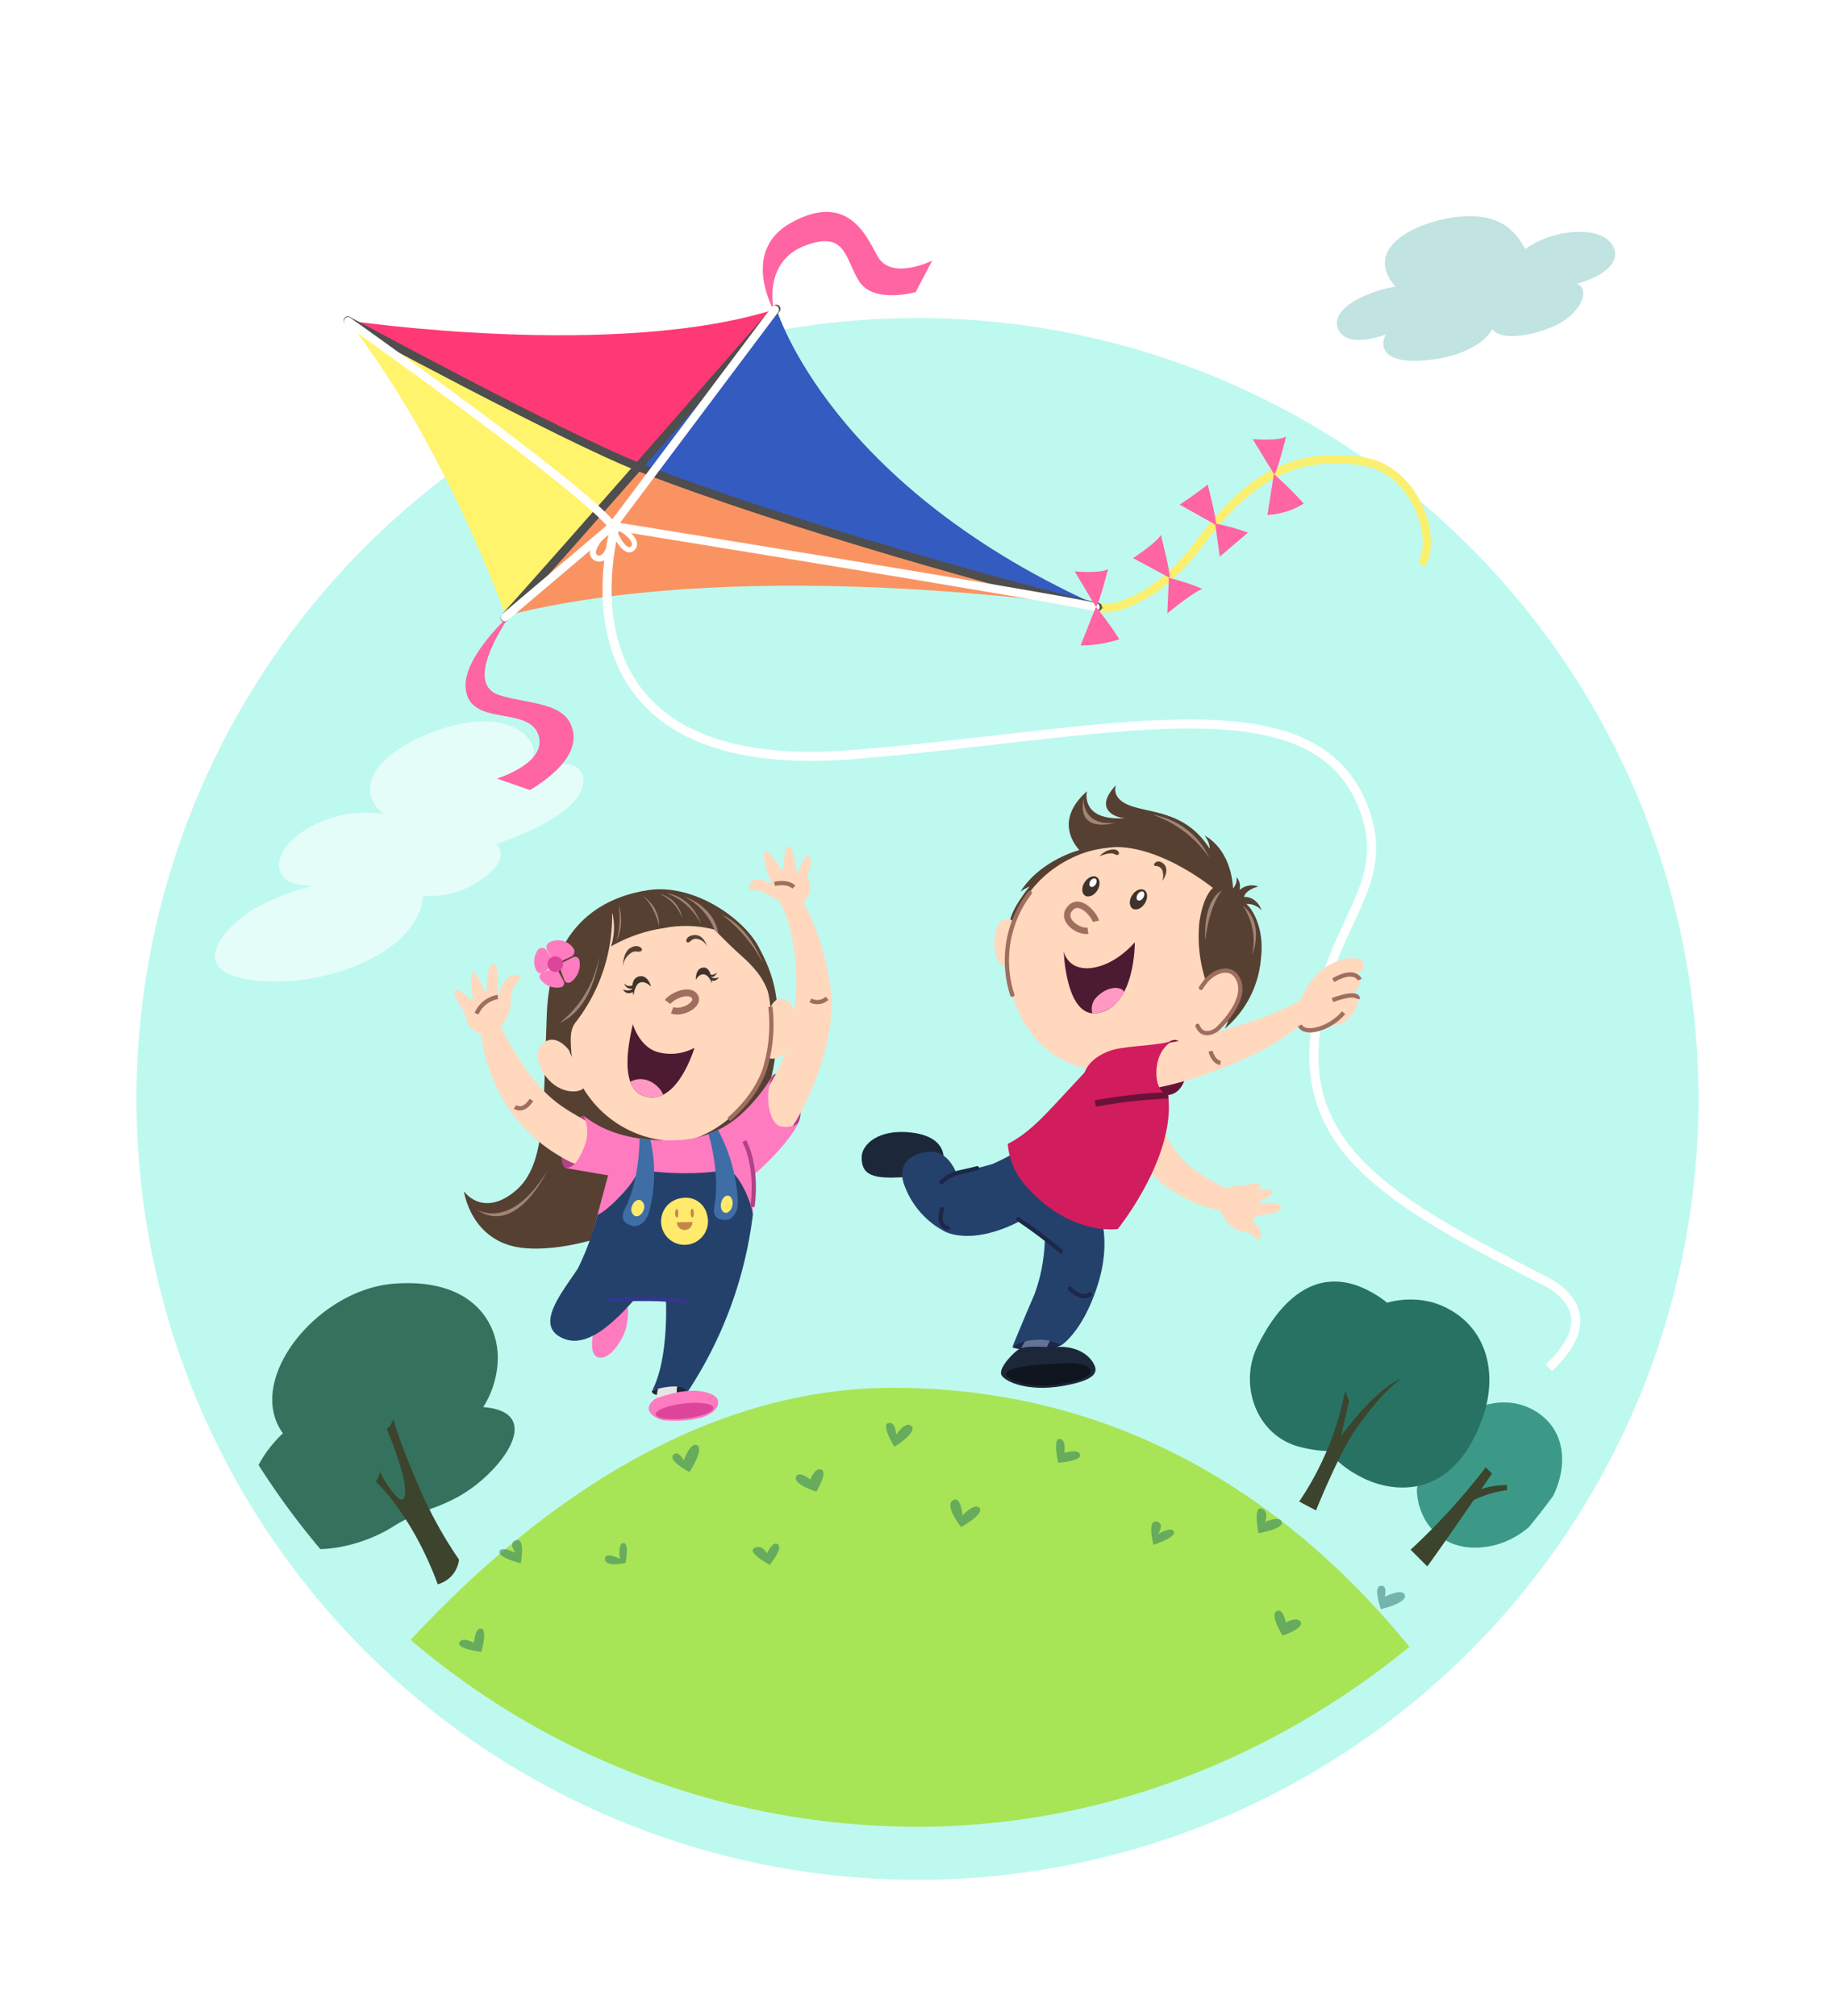 <svg xmlns="http://www.w3.org/2000/svg" xmlns:xlink="http://www.w3.org/1999/xlink" width="242" height="265.948" viewBox="0 0 242 265.948">
  <defs>
    <filter id="Path_346" x="0" y="23.948" width="242" height="242" filterUnits="userSpaceOnUse">
      <feOffset dy="6" input="SourceAlpha"/>
      <feGaussianBlur stdDeviation="6" result="blur"/>
      <feFlood flood-opacity="0.129"/>
      <feComposite operator="in" in2="blur"/>
      <feComposite in="SourceGraphic"/>
    </filter>
    <clipPath id="clip-path">
      <path id="Path_332" data-name="Path 332" d="M81.5-33C236.5-49.5,208,42.615,208,99.5S159.885,206,103,206A103,103,0,0,1,0,103C0,46.115-73.5-16.5,81.5-33Z" transform="translate(85 1056)" fill="#fff"/>
    </clipPath>
  </defs>
  <g id="Group_81" data-name="Group 81" transform="translate(-67 -957.052)">
    <g transform="matrix(1, 0, 0, 1, 67, 957.05)" filter="url(#Path_346)">
      <path id="Path_346-2" data-name="Path 346" d="M103,0A103,103,0,1,1,0,103,103,103,0,0,1,103,0Z" transform="translate(18 35.95)" fill="#bef9f0"/>
    </g>
    <g id="Mask_Group_4" data-name="Mask Group 4" transform="translate(0 -64)" clip-path="url(#clip-path)">
      <g id="Group_54" data-name="Group 54" transform="translate(131.344 265)">
        <g id="Group_53" data-name="Group 53" transform="translate(-36 784)">
          <g id="Group_46" data-name="Group 46" transform="translate(157.685 157.03)">
            <path id="Path_201" data-name="Path 201" d="M410.333,415.18c.688-8.256,9.574-14.337,15.824-10.32,7.013,4.508,2.064,16.373-6.467,17.75C413.645,423.586,410.471,419.308,410.333,415.18Z" transform="translate(-409.507 -403.591)" fill="#3c9987"/>
            <path id="Path_202" data-name="Path 202" d="M408.333,435.2a86.142,86.142,0,0,0,9.907-10.87l.826.826s-6.6,9.632-8.531,12.246Z" transform="translate(-408.333 -415.771)" fill="#3c442d"/>
            <path id="Path_203" data-name="Path 203" d="M426.542,430.864a10.224,10.224,0,0,1,4.3-.881v.661A15.147,15.147,0,0,0,425,432.737Z" transform="translate(-418.12 -419.084)" fill="#3c442d"/>
          </g>
          <path id="Path_204" data-name="Path 204" d="M421.4,29.032c-.9-3.43-7.916-3.009-11.785-.166-.958-1.605-2.9-5.537-10.564-3.981-5.2,1.057-10.57,4.391-6.55,8.943-3.3.474-8.654,2.773-7.6,5.49.915,2.353,4.484,1.487,6.326.824-.81,1.474-.579,4.143,6.041,3.315,4.125-.516,6.925-2.137,8-4.021.913,1.369,4.523,1.148,7.968-.322,3.618-1.544,5.1-4.866,3.186-5.677C419.517,32.627,421.9,30.953,421.4,29.032Z" transform="translate(-236.807 -23.969)" fill="#98d1ce" opacity="0.6"/>
          <path id="Path_205" data-name="Path 205" d="M66.767,192.852s2.023-1.4,1.54-3.355c-.65-2.632-5.284-5.305-13.662-1.963-7.341,2.929-9.972,7.538-6.046,10.679a14.941,14.941,0,0,0-10.3,2.056c-4.692,2.835-5.087,7.6,1.116,7.366,0,0-6.216,1.393-9.894,4.475-2.265,1.9-7.078,7.229,2.748,8.087,9.179.8,20.964-3.926,21.514-11.228a11.577,11.577,0,0,0,7.774-2.2c2.043-1.372,3.219-3.219,1.884-4.633,0,0,12-3.767,11.448-8.633C74.443,189.625,66.767,192.852,66.767,192.852Z" transform="translate(-26.328 -118.772)" fill="#fff" opacity="0.6"/>
          <g id="Group_47" data-name="Group 47" transform="translate(17.446 0)">
            <path id="Path_206" data-name="Path 206" d="M351.291,116.037c2.235-2.875-.457-12.425-7.659-13.574-10.307-1.645-16.2,3.6-21.834,11.139s-12.083,8.749-12.968,8.093" transform="translate(-209.664 -69.556)" fill="none" stroke="#fbef70" stroke-miterlimit="10" stroke-width="1.098"/>
            <path id="Path_207" data-name="Path 207" d="M202.909,36.373s-4.624-7.959,2.146-11.743c8.186-4.575,10.393,2.938,11.662,4.722,1.956,2.751,6.989.251,6.989.251l-2.178,4.153s-5.549,1.569-7.449-1.418-1.692-6.765-7.124-4.719C202.253,29.388,202.32,34.286,202.909,36.373Z" transform="translate(-146.561 -23.174)" fill="#ff64a3"/>
            <path id="Path_208" data-name="Path 208" d="M125.3,54.158C104.18,60.959,68.788,55.7,68.788,55.7s28.4,15.232,38.252,19.274C110.957,70.305,121.053,58.934,125.3,54.158Z" transform="translate(-68.707 -41.368)" fill="#ff3976"/>
            <path id="Path_209" data-name="Path 209" d="M179.728,54.152c-.07.023-.142.044-.213.066l.2-.063c-4.251,4.776-14.347,16.147-18.264,20.813.484.2.952.387,1.389.555,19.633,7.543,45.776,14.691,57.71,17.6,1.846.413,2.51.585,2.51.585C186.7,77.719,179.728,54.152,179.728,54.152Z" transform="translate(-123.124 -41.365)" fill="#345bbf"/>
            <path id="Path_210" data-name="Path 210" d="M198.267,123.311c-11.517-2.628-40.045-10.431-60.206-18.177-.437-.168-.906-.356-1.389-.555-.533.635-.953,1.147-1.227,1.5-2.211,2.851-10.883,12.466-16.2,18.164C148.776,116.757,189.228,121.928,198.267,123.311Z" transform="translate(-98.339 -70.976)" fill="#f99462"/>
            <path id="Path_211" data-name="Path 211" d="M107.02,77.163c-9.558-3.922-28.73-14.25-38.266-19.272C81.779,74.5,89.573,96.833,89.573,96.833l.025-.006c5.313-5.7,13.984-15.313,16.2-18.164C106.067,78.31,106.487,77.8,107.02,77.163Z" transform="translate(-68.688 -43.56)" fill="#fff46c"/>
            <path id="Path_212" data-name="Path 212" d="M106.4,161.394c.347,5.277,8.119,2.4,9.564,6.167s-5.428,5.873-5.428,5.873l4.362,1.517c5.235-3.21,6.455-6.142,5.388-8.647-1.256-2.95-5.881-2.757-9.392-3.865-4.724-1.49.365-9,1.421-10.673C112.319,151.767,106.135,157.313,106.4,161.394Z" transform="translate(-90.791 -98.686)" fill="#ff64a3"/>
            <path id="Path_213" data-name="Path 213" d="M154.706,54.158s-28.661,32.856-35.848,40.731" transform="translate(-98.109 -41.368)" fill="none" stroke="#4d4e4d" stroke-linecap="round" stroke-miterlimit="10" stroke-width="1.098"/>
            <path id="Path_214" data-name="Path 214" d="M167.677,95.672c-9.788-2.176-41.566-10.993-60.657-18.509-9.854-3.88-38.266-19.272-38.266-19.272" transform="translate(-68.688 -43.56)" fill="none" stroke="#4d4e4d" stroke-linecap="round" stroke-miterlimit="10" stroke-width="1.098"/>
            <path id="Path_215" data-name="Path 215" d="M154.557,54.413l-21.41,28.529-14.2,12.042" transform="translate(-98.159 -41.518)" fill="none" stroke="#fff" stroke-linecap="round" stroke-linejoin="round" stroke-width="1.098"/>
            <path id="Path_216" data-name="Path 216" d="M68.836,58.105s30.638,21.656,34.888,27c0,0,58.492,9.438,63.705,10.711" transform="translate(-68.736 -43.686)" fill="none" stroke="#fff" stroke-linecap="round" stroke-linejoin="round" stroke-width="1.098"/>
            <path id="Path_217" data-name="Path 217" d="M275.807,234.477c5.779-5.366,3.715-9.288-.6-11.49-18.633-9.5-30.974-16.373-30.355-30.614.719-16.542,11.244-20.766,6.239-32.439-7.065-16.476-33.689-9.046-66.949-6.335-41.659,3.4-31.427-30.2-31.427-30.2" transform="translate(-117.337 -82.025)" fill="none" stroke="#fff" stroke-miterlimit="10" stroke-width="1.193"/>
            <path id="Path_218" data-name="Path 218" d="M319.671,129.424s3.2-2.089,3.66-3.083c0,0,1.319,5.139,1.157,5.676Z" transform="translate(-216.03 -83.755)" fill="#ff64a3"/>
            <path id="Path_219" data-name="Path 219" d="M334.56,112.935s2.932-1.952,3.691-2.661c0,0,1.252,4.8,1.081,5.336Z" transform="translate(-224.773 -74.321)" fill="#ff64a3"/>
            <path id="Path_220" data-name="Path 220" d="M357.89,95.3s3.5.279,4.4-.348c0,0-1.141,4.636-1.552,5.018Z" transform="translate(-238.473 -65.325)" fill="#ff64a3"/>
            <path id="Path_221" data-name="Path 221" d="M330.614,144.788s3.591-2.942,4.649-3.223a30.392,30.392,0,0,0-4.445-1.461Z" transform="translate(-222.456 -91.835)" fill="#ff64a3"/>
            <path id="Path_222" data-name="Path 222" d="M346.5,127.114s2.929-2.509,3.731-3.17a27.561,27.561,0,0,0-4.339-1.2Z" transform="translate(-231.429 -81.639)" fill="#ff64a3"/>
            <path id="Path_223" data-name="Path 223" d="M362.6,112.34a10.218,10.218,0,0,0,4.788-1.5,44.459,44.459,0,0,0-3.944-3.9Z" transform="translate(-241.239 -72.36)" fill="#ff64a3"/>
            <path id="Path_224" data-name="Path 224" d="M204.974,54.014s.121.348.416.314" transform="translate(-148.678 -41.284)" fill="none" stroke="#fff" stroke-linecap="round" stroke-linejoin="round" stroke-width="0.22"/>
            <path id="Path_225" data-name="Path 225" d="M118.7,151.865a.33.33,0,0,0,.447.331" transform="translate(-98.02 -98.744)" fill="none" stroke="#fff" stroke-linecap="round" stroke-linejoin="round" stroke-width="0.22"/>
            <path id="Path_226" data-name="Path 226" d="M68.856,57.46a.414.414,0,0,0-.259.444" transform="translate(-68.593 -43.307)" fill="none" stroke="#fff" stroke-linecap="round" stroke-linejoin="round" stroke-width="0.22"/>
            <path id="Path_227" data-name="Path 227" d="M301.017,137.608s3.5.309,4.4-.312c0,0-1.179,4.627-1.593,5.005Z" transform="translate(-205.076 -90.188)" fill="#ff64a3"/>
            <path id="Path_228" data-name="Path 228" d="M302.9,154.469a16.869,16.869,0,0,0,5.113-.805,45.98,45.98,0,0,0-3.088-4.276Z" transform="translate(-206.181 -97.288)" fill="#ff64a3"/>
            <path id="Path_229" data-name="Path 229" d="M149.637,123.546c.281,1.911-.739,4.758-2.006,4.249C145.989,127.135,148.451,124.416,149.637,123.546Z" transform="translate(-114.684 -82.114)" fill="none" stroke="#fff" stroke-miterlimit="10" stroke-width="0.795"/>
            <path id="Path_230" data-name="Path 230" d="M153.32,123.52c1.571.319,3.5,1.979,2.745,2.876C155.083,127.559,153.661,124.747,153.32,123.52Z" transform="translate(-118.346 -82.099)" fill="none" stroke="#fff" stroke-miterlimit="10" stroke-width="0.677"/>
          </g>
          <g id="Group_48" data-name="Group 48" transform="translate(4.704 141.299)">
            <path id="Path_231" data-name="Path 231" d="M68.4,381.835a12.356,12.356,0,0,0,1.926-6.738c-.117-4.731-3.685-10.354-13.789-9.534-10.05.816-19.634,12.7-14.551,19.726,0,0-7.215,6.42-2.867,12.015,4.221,5.432,13.032,3.016,17.243.383,3.665-2.291,5.324-2.171,8.716-4.019C70.532,390.694,76.912,382.476,68.4,381.835Z" transform="translate(-37.724 -365.482)" fill="#35725d"/>
            <path id="Path_232" data-name="Path 232" d="M88.653,427.353a56.811,56.811,0,0,1-4.955-8.847c-3.169-7.2-3.708-9.759-3.708-9.759s-.293,1.073-.878,1.366c0,0,3.221,7.416,2.245,9.173-.564,1.015-3.077-3.112-3.123-3.611,0,0-.2,1.074-.586,1.366,0,0,4.782,4.294,8.2,13.565A3.82,3.82,0,0,0,88.653,427.353Z" transform="translate(-61.167 -390.888)" fill="#3c442d"/>
          </g>
          <g id="Group_49" data-name="Group 49" transform="translate(136.49 141.082)">
            <path id="Path_233" data-name="Path 233" d="M377.446,378.149s3.729-7.736-5-12.087c-7.211-3.594-12,2.286-14.513,7.537-2.41,5.036-.109,11.752,5.721,13.2S373.969,387.039,377.446,378.149Z" transform="translate(-356.985 -364.957)" fill="#287264"/>
            <path id="Path_234" data-name="Path 234" d="M383.934,394.262c4.215,2.073,11.915,2.791,15.74-7.864,2.183-6.08.525-12.372-5.426-14.9-4.877-2.071-12.426-.164-15.407,7.057C376.266,384.794,376.928,390.817,383.934,394.262Z" transform="translate(-369.008 -368.337)" fill="#287264"/>
            <path id="Path_235" data-name="Path 235" d="M374.961,413.421s3.018-7.512,5.213-10.67c3.55-5.108,5.98-6.687,5.98-6.687s-2.829.78-7.892,7.539l1.051-4.61-.511-1.347a39.584,39.584,0,0,1-6.057,14.6Z" transform="translate(-366.24 -383.223)" fill="#3c442d"/>
          </g>
          <g id="Group_51" data-name="Group 51" transform="translate(31.61 83.663)">
            <path id="Path_236" data-name="Path 236" d="M170.715,398.925a2.513,2.513,0,0,0-2.19-.648,7.183,7.183,0,0,0-2.563.645c-.087.149,0,.674,1.893.655s2.864-.4,2.868-.627" transform="translate(-139.921 -327.085)" fill="#1c273a"/>
            <path id="Path_237" data-name="Path 237" d="M167.488,398.324l-.3,1.565,3.161-.717a.492.492,0,0,1-.4-.6,1.522,1.522,0,0,1,.183-.719A14.259,14.259,0,0,0,167.488,398.324Z" transform="translate(-140.652 -326.852)" fill="#e6e5e5"/>
            <path id="Path_238" data-name="Path 238" d="M130.189,239.735c-4.146.633-12.833,3.173-13.362,16.253-.513,12.7-.058,19.928-4.1,23.38-2.969,2.538-5.477,1.808-6.832.1,0,0,.894,6.6,7.58,7.44,9.6,1.2,31.217-7.345,33.454-25.177.949-7.561-.17-10.734-2.165-14.5C142.728,243.37,136.1,238.833,130.189,239.735Z" transform="translate(-104.664 -233.937)" fill="#564032"/>
            <path id="Path_239" data-name="Path 239" d="M148.334,243.515c-6.884,1.237-13.035,7.106-9.745,20.243a14.381,14.381,0,0,0,14.879,11.211c3.758-.331,14.525-6.515,10.921-20.9A13.631,13.631,0,0,0,148.334,243.515Z" transform="translate(-123.324 -236.085)" fill="#ffd8bd"/>
            <path id="Path_240" data-name="Path 240" d="M143.768,245.7a22.92,22.92,0,0,1-4.732,14.961c-.809,1-.812,2.014-.554,4.925a17.314,17.314,0,0,1-1.278-6.061C136.93,255.471,137.4,249.682,143.768,245.7Z" transform="translate(-123.013 -237.509)" fill="#564032"/>
            <path id="Path_241" data-name="Path 241" d="M177.829,243.38A70.5,70.5,0,0,0,184.5,250.4c2.961,2.562,3.907,4.546,4.095,6.855a15.53,15.53,0,0,0-3.584-10.121C181.4,243.042,177.829,243.38,177.829,243.38Z" transform="translate(-146.902 -236.142)" fill="#564032"/>
            <path id="Path_242" data-name="Path 242" d="M133.552,289.037s-1.775-2.424-3.493-.777c-1.349,1.294-.214,3.788,1.17,5.045,1.818,1.652,4.065,1.37,4.376.6" transform="translate(-118.496 -262.163)" fill="#ffd8bd"/>
            <path id="Path_243" data-name="Path 243" d="M202.9,276.611s.583-2.85,2.437-1.765c1.441.843,1.242,3.71.463,5.657-.9,2.255-2.51,2.143-3.054,1.858" transform="translate(-161.533 -254.478)" fill="#ffd8bd"/>
            <path id="Path_244" data-name="Path 244" d="M140.017,312.071c-.4-.167-1.626.686-2.457,2.7-.7,1.694-.565,3.926,0,4.123.516.182,1.538.035,2.766-3.5C140.955,313.564,140.417,312.238,140.017,312.071Z" transform="translate(-122.976 -276.47)" fill="#b24287"/>
            <path id="Path_245" data-name="Path 245" d="M203.5,298.767c-.938,1-1.208,3.653-.348,5.27s2.712,2.075,3.508,1.249c.38-.393.968-2.22-.55-4.871C205.152,298.738,203.8,298.45,203.5,298.767Z" transform="translate(-161.469 -268.603)" fill="#b24287"/>
            <path id="Path_246" data-name="Path 246" d="M147.084,278.639a47.582,47.582,0,0,0,5.71-7.225c2.919-4.95,5.031-11.719,4.686-16.471a34.092,34.092,0,0,0-4.128-13.245l-2.854.534s3.367,5.078,2.006,15.344c-1.478,11.143-9.085,16.144-14.975,16.458a23.36,23.36,0,0,1-12.644-2.769c-3.188-1.89-6.383-3.243-11.016-12.279l-2.646.723c1.656,11.737,9.4,15.832,11.844,17.105a24.575,24.575,0,0,0,6.837,1.756" transform="translate(-107.79 -235.158)" fill="#ffd8bd"/>
            <path id="Path_247" data-name="Path 247" d="M166.512,306.062c-1.249-.393-2.136-3.587-1.068-6.507a22.518,22.518,0,0,1-4.117,5.009,13.2,13.2,0,0,1-7.956,3.326c-7,.365-10.506-1.479-12.73-3.185a5.06,5.06,0,0,1,.044,4.122c-.82,2.141-1.625,2.793-2.44,2.717s5.613,1.006,5.613,1.006l-2.18,8.1a22.5,22.5,0,0,0,8.95,3.105c6.524.672,9.435.362,11.228-.337a38.6,38.6,0,0,0,1.212-10.915s4.331-3.725,5.866-6.8A3.183,3.183,0,0,1,166.512,306.062Z" transform="translate(-123.616 -269.132)" fill="#ff7bc0"/>
            <path id="Path_248" data-name="Path 248" d="M146.961,375.609s-.544,2.576.5,3.043c1.65.736,3.605-2.511,3.883-4,.348-1.874.366-3.064-.525-3.278S147.434,372.466,146.961,375.609Z" transform="translate(-128.693 -311.29)" fill="#ff7bc0"/>
            <path id="Path_249" data-name="Path 249" d="M158.846,282.7s.805,2.928,3.218,3.677a6.517,6.517,0,0,0,4.911-.551s-2.3,7.867-6.686,6.364C156.755,290.979,158.591,283.978,158.846,282.7Z" transform="translate(-135.342 -259.236)" fill="#4c1a31"/>
            <path id="Path_250" data-name="Path 250" d="M159.043,300.633a2.88,2.88,0,0,0,1.775,1.882,3.175,3.175,0,0,0,2.543-.164C163.151,301.471,161.2,299.478,159.043,300.633Z" transform="translate(-135.871 -269.559)" fill="#ff99c3"/>
            <path id="Path_251" data-name="Path 251" d="M162.147,268.77s-.734-.815-1.456-.549c-.7.258-.857,1.715-.857,1.715s-.609-2.01.589-2.475C161.447,267.065,162.044,268.234,162.147,268.77Z" transform="translate(-136.244 -250.239)" fill="#3f332d"/>
            <path id="Path_252" data-name="Path 252" d="M179.969,266.241s.463-.89,1.154-.691.953,1.181.953,1.181.019-2.114-1.062-2.1S179.949,266.126,179.969,266.241Z" transform="translate(-148.156 -248.624)" fill="#3f332d"/>
            <path id="Path_253" data-name="Path 253" d="M159.151,258.37c-.23.34-.774-.04-1.3.256a2.449,2.449,0,0,0-1.172,1.812s0-1.759.909-2.359C158.565,257.432,159.368,258.051,159.151,258.37Z" transform="translate(-134.482 -244.61)" fill="#564032"/>
            <path id="Path_254" data-name="Path 254" d="M177.017,255.191c.4.213.5-.5,1.254-.447a1.792,1.792,0,0,1,1.382.987s-.406-1.574-1.676-1.474C176.871,254.343,176.818,255.085,177.017,255.191Z" transform="translate(-146.372 -242.53)" fill="#564032"/>
            <path id="Path_255" data-name="Path 255" d="M137.11,342.3c-1.848,2.869-5.516,7.116-2.449,8.954s6.505-1.008,9.99-4.948l4.076.1s.405,7.787-1.805,11.973c0,0,3.506-1.219,4.742.073a54.322,54.322,0,0,0,8.536-23.321c-.3-1.818-1.642-4.844-3.037-5.782-.85,0-3.15.383-5.234.368a36.194,36.194,0,0,1-5.851-.337c-.395-.175-.708-.275-1.64,1.238s-3.7,4.264-4.728,4.583A34.727,34.727,0,0,1,137.11,342.3Z" transform="translate(-120.86 -286.593)" fill="#24416b"/>
            <path id="Path_256" data-name="Path 256" d="M158.825,319.126s.086,5.336-1.905,9.277c-.849,1.679.233,2.034.852,2.277s1.88-.159,2.337-1.886a19.941,19.941,0,0,0,.137-9.5Z" transform="translate(-134.44 -280.625)" fill="#3f6da5"/>
            <path id="Path_257" data-name="Path 257" d="M184.02,317.046s1.583,5.229.783,9.454c-.341,1.8.769,1.84,1.413,1.9s1.718-.658,1.679-2.4a22.106,22.106,0,0,0-2.626-9.481Z" transform="translate(-150.538 -279.096)" fill="#3f6da5"/>
            <path id="Path_258" data-name="Path 258" d="M196.532,328.764s.823-4.981-1.076-8.666" transform="translate(-157.253 -281.195)" fill="none" stroke="#b24287" stroke-miterlimit="10" stroke-width="0.561"/>
            <path id="Path_259" data-name="Path 259" d="M108.765,272.062s1.631-1.906,1.547-3.661a4.261,4.261,0,0,1,1.295-3.142c.3-.36-2.068-1.189-2.82,2.147,0,0-.189.125-.189-.1,0-1.007.138-3.995-.6-3.883-.9.137-.864,3.593-.864,3.593s-.169.223-.266.032c-.367-.715-1.171-2.739-1.582-2.521s-.092,2.553.017,3.377a.422.422,0,0,1-.14.334s-1.862-1.855-2.21-1.241,1.369,2.982,1.369,2.982a2.641,2.641,0,0,0,2.362,2.715" transform="translate(-102.906 -247.912)" fill="#ffd8bd"/>
            <path id="Path_260" data-name="Path 260" d="M109.916,276.234a3.757,3.757,0,0,1,2.807-2.2" transform="translate(-107.023 -254.145)" fill="none" stroke="#a06e5f" stroke-miterlimit="10" stroke-width="0.561"/>
            <path id="Path_261" data-name="Path 261" d="M122.2,307.852s1.082.818,2.158-.915" transform="translate(-114.234 -273.467)" fill="none" stroke="#a06e5f" stroke-miterlimit="10" stroke-width="0.561"/>
            <path id="Path_262" data-name="Path 262" d="M216.6,274.735a1.9,1.9,0,0,0,2.189-.279" transform="translate(-169.672 -254.394)" fill="none" stroke="#a06e5f" stroke-miterlimit="10" stroke-width="0.561"/>
            <path id="Path_263" data-name="Path 263" d="M201.917,233.481a25.47,25.47,0,0,1-2.631-1.359,4.036,4.036,0,0,0-2.192-.492c-.117.009-.34-2.5,2.756-.855a.348.348,0,0,0,.081-.361,4.186,4.186,0,0,1-.461-1s-.793-2.759-.36-2.906,1.727,1.581,2.02,2.447c0,0,.321.162.366-.136.133-.9.269-2.987.695-2.961.568.035,1.025,2.37,1.033,3.187,0,0,.287.284.413-.058.374-1.016.935-2,1.094-1.931.9.363.094,2.2-.009,2.675s1.258,1.728-.748,3.8" transform="translate(-158.182 -225.853)" fill="#ffd8bd"/>
            <path id="Path_264" data-name="Path 264" d="M205.128,237.758s1.718-.431,2.544.425" transform="translate(-162.933 -232.78)" fill="none" stroke="#a06e5f" stroke-miterlimit="10" stroke-width="0.561"/>
            <path id="Path_265" data-name="Path 265" d="M165.756,400.932s3.535-1.463,6.208-.987c2.31.411,2.122,1.405,2.122,1.405.111,1.1-1.629,2.745-6.986,2.422C166.039,403.707,163.691,402.487,165.756,400.932Z" transform="translate(-139.33 -328.027)" fill="#ff7bc0"/>
            <path id="Path_266" data-name="Path 266" d="M160.993,340.212c-.193.581-.691.939-1.114.8a1,1,0,0,1-.417-1.307c.192-.581.691-.939,1.114-.8A1,1,0,0,1,160.993,340.212Z" transform="translate(-136.073 -292.221)" fill="#ffea6c"/>
            <path id="Path_267" data-name="Path 267" d="M189.492,338.791c-.118.622-.549,1.064-.963.985s-.655-.647-.537-1.27.549-1.064.963-.986S189.609,338.168,189.492,338.791Z" transform="translate(-152.852 -291.421)" fill="#ffea6c"/>
            <path id="Path_268" data-name="Path 268" d="M151.936,370.643s7.013-.414,10.369.275" transform="translate(-131.697 -310.804)" fill="none" stroke="#32378d" stroke-miterlimit="10" stroke-width="0.561"/>
            <path id="Path_269" data-name="Path 269" d="M152.844,242.571a8.188,8.188,0,0,1,.013,5.062,19.761,19.761,0,0,1,7.03-2.425A14.878,14.878,0,0,1,168,245.9a10.743,10.743,0,0,0-5.187-5.006A11.592,11.592,0,0,0,152.844,242.571Z" transform="translate(-132.231 -234.412)" fill="#564032"/>
            <path id="Path_270" data-name="Path 270" d="M132.357,257.239l.78,1.21a.758.758,0,0,0,.958.273l1.4-.658a.74.74,0,0,0,.277-1.132,2.459,2.459,0,0,0-3.083-.784A.749.749,0,0,0,132.357,257.239Z" transform="translate(-120.131 -243.496)" fill="#ff7bc0"/>
            <path id="Path_271" data-name="Path 271" d="M130.75,259.722l-.831-1.1a.688.688,0,0,0-1.144.059,2.624,2.624,0,0,0-.151,2.658.679.679,0,0,0,1.046.215l.947-.763A.784.784,0,0,0,130.75,259.722Z" transform="translate(-117.836 -244.933)" fill="#ff7bc0"/>
            <path id="Path_272" data-name="Path 272" d="M131.774,264.9l-1.389.572a.536.536,0,0,0-.234.818,2.65,2.65,0,0,0,2.691,1.078.543.543,0,0,0,.388-.783l-.769-1.443A.543.543,0,0,0,131.774,264.9Z" transform="translate(-118.842 -248.76)" fill="#ff7bc0"/>
            <path id="Path_273" data-name="Path 273" d="M136.517,262.708l.566,1.524a.555.555,0,0,0,.84.293,2.813,2.813,0,0,0,1.156-2.842.573.573,0,0,0-.8-.457l-1.5.755A.581.581,0,0,0,136.517,262.708Z" transform="translate(-122.62 -246.593)" fill="#ff7bc0"/>
            <path id="Path_274" data-name="Path 274" d="M134.64,262.022a1.03,1.03,0,1,1-1.078-.98A1.03,1.03,0,0,1,134.64,262.022Z" transform="translate(-120.332 -246.516)" fill="#dd459c"/>
            <path id="Path_275" data-name="Path 275" d="M195.978,277.153a20.022,20.022,0,0,1-.561,7.62s-.7,3.627-4.926,7.25" transform="translate(-154.337 -255.977)" fill="none" stroke="#a06e5f" stroke-miterlimit="10" stroke-width="0.561"/>
            <path id="Path_276" data-name="Path 276" d="M174.767,404.356c.064.549-1.59,1.194-3.7,1.44s-3.865,0-3.929-.548,1.591-1.194,3.7-1.441S174.7,403.807,174.767,404.356Z" transform="translate(-140.625 -330.295)" fill="#dd459c"/>
            <path id="Path_277" data-name="Path 277" d="M156.722,271.432s.847.35,1.31-.161l.021.438A.857.857,0,0,1,156.722,271.432Z" transform="translate(-134.508 -252.523)" fill="#3f332d"/>
            <path id="Path_278" data-name="Path 278" d="M157.1,269.632a.887.887,0,0,0,1.155.677l.125-.445S157.52,270.295,157.1,269.632Z" transform="translate(-134.729 -251.561)" fill="#3f332d"/>
            <path id="Path_279" data-name="Path 279" d="M184.5,266.439s.355.276.916-.239c0,0-.246.775-.9.58Z" transform="translate(-150.821 -249.546)" fill="#3f332d"/>
            <path id="Path_280" data-name="Path 280" d="M184.711,268.085a.834.834,0,0,0,.98-.424,1.22,1.22,0,0,1-1.149-.055A1.049,1.049,0,0,0,184.711,268.085Z" transform="translate(-150.844 -250.371)" fill="#3f332d"/>
            <g id="Group_50" data-name="Group 50" transform="translate(27.212 46.387)">
              <path id="Path_281" data-name="Path 281" d="M174.919,340.5a3.094,3.094,0,1,1-3.352-2.24A2.867,2.867,0,0,1,174.919,340.5Z" transform="translate(-168.83 -338.23)" fill="#ffea6c"/>
              <path id="Path_282" data-name="Path 282" d="M173.79,342.33c0,.311-.086.565-.2.566s-.215-.249-.22-.56.086-.565.2-.566S173.786,342.018,173.79,342.33Zm1.822-.591c-.117,0-.208.255-.2.566s.1.562.22.56.207-.255.2-.566S175.729,341.737,175.612,341.739Zm-.98,2.785a1.033,1.033,0,0,0,1.017-1.048l-2.065.031A1.033,1.033,0,0,0,174.633,344.524Z" transform="translate(-171.494 -340.29)" fill="#c6864b"/>
            </g>
            <path id="Path_283" data-name="Path 283" d="M170.948,273.919c.58-.8,2.9-1.843,3.6-.714.628,1.013-1.666,2.321-3,1.806" transform="translate(-142.862 -253.368)" fill="none" stroke="#a06e5f" stroke-miterlimit="10" stroke-width="0.898"/>
            <path id="Path_284" data-name="Path 284" d="M180.262,246.31a8.435,8.435,0,0,0-4-4.368s3.922,1.2,4.485,4.885Z" transform="translate(-145.984 -235.301)" fill="#a08475"/>
            <path id="Path_285" data-name="Path 285" d="M170.692,240.9a8.132,8.132,0,0,1,4.525,4.11S174.195,241.426,170.692,240.9Z" transform="translate(-142.711 -234.688)" fill="#a08475"/>
            <path id="Path_286" data-name="Path 286" d="M188.435,247.816a19.156,19.156,0,0,1,5.327,6.313S192.109,249.494,188.435,247.816Z" transform="translate(-153.13 -238.75)" fill="#a08475"/>
            <path id="Path_287" data-name="Path 287" d="M168.455,241.1a5.429,5.429,0,0,1,2.934,3.163A3.849,3.849,0,0,0,168.455,241.1Z" transform="translate(-141.398 -234.806)" fill="#a08475"/>
            <path id="Path_288" data-name="Path 288" d="M154.908,244.538a6.512,6.512,0,0,1-.263,4.794A11.521,11.521,0,0,0,154.908,244.538Z" transform="translate(-133.288 -236.824)" fill="#a08475"/>
            <path id="Path_289" data-name="Path 289" d="M162.8,241.722a4.479,4.479,0,0,1,2.25,4.007S164.418,242.862,162.8,241.722Z" transform="translate(-138.076 -235.172)" fill="#a08475"/>
            <path id="Path_290" data-name="Path 290" d="M136.457,269.98a14.5,14.5,0,0,0,5.2-8.712S141.052,267.9,136.457,269.98Z" transform="translate(-122.608 -246.649)" fill="#a08475"/>
            <path id="Path_291" data-name="Path 291" d="M109.682,334.719s4.438,3.091,9.383-4.972C119.065,329.747,114.965,338.522,109.682,334.719Z" transform="translate(-106.885 -286.861)" fill="#a08475"/>
          </g>
          <g id="Group_52" data-name="Group 52" transform="translate(85.291 75.61)">
            <path id="Path_292" data-name="Path 292" d="M281.1,384.352c-.047.186,1.83.514,3.007.48a7.273,7.273,0,0,0,3.433-.7c0-.109-1.065-.746-3.235-.823A4.5,4.5,0,0,0,281.1,384.352Z" transform="translate(-261.222 -310.26)" fill="#1d2749"/>
            <path id="Path_293" data-name="Path 293" d="M283.926,384.318l.746-1.369,3.165.082-.587,1.3Z" transform="translate(-262.885 -310.05)" fill="#657496"/>
            <path id="Path_294" data-name="Path 294" d="M243.693,321.377c.187-.717.458-3.561-4.131-4.127-4.4-.543-6.582,1.576-6.609,3.228-.04,2.44,1.556,2.914,5.632,2.64C241.409,322.927,243.362,322.651,243.693,321.377Z" transform="translate(-232.952 -271.419)" fill="#1c273a"/>
            <path id="Path_295" data-name="Path 295" d="M284.6,385.807c-1.1.082-3.543-.263-4.63.223-.677.3-2.944,2.579-2.428,3.5s3.558,2.188,7.948,1.441c3.794-.646,4.8-1.524,4.342-2.661C289.336,387.066,287.656,385.581,284.6,385.807Z" transform="translate(-259.092 -311.702)" fill="#1c273a"/>
            <path id="Path_296" data-name="Path 296" d="M290.187,391.933c-.491-.911-2.021-1.062-7.044-.647-1.422.118-4.9.583-3.808,1.574,1.03.936,3.781,1.267,5.271,1.138S290.887,393.233,290.187,391.933Z" transform="translate(-260.066 -314.817)" fill="#0f151e"/>
            <path id="Path_297" data-name="Path 297" d="M261.653,322.746s-3.108,1.656-3.849,1.924-4.752,1.214-4.752,1.214-.94-2.679-3.091-2.808-5.047,1.112-3.724,4.526a11.219,11.219,0,0,0,5.449,6.056c4.313,1.706,9.839-1.516,9.839-1.516l3.187,2.4a22.278,22.278,0,0,1-1.385,7.369c-1.356,3.137-2.861,6.8-2.861,6.8a7.2,7.2,0,0,1,3.031-.841,5.717,5.717,0,0,1,3.388.719s2.934-1.834,4.887-8.245-.266-10.363-.266-10.363-2.966-1.422-5.47-2.867A15.359,15.359,0,0,1,261.653,322.746Z" transform="translate(-240.557 -274.698)" fill="#24416b"/>
            <path id="Path_298" data-name="Path 298" d="M333.657,320.129s-.918.037-4.379-2.318a12.22,12.22,0,0,1-5.1-8.391l-2.437,5.971s.3,2.045,3.312,4.246a17.736,17.736,0,0,0,8.246,3.487" transform="translate(-285.092 -266.872)" fill="#ffd8bd"/>
            <path id="Path_299" data-name="Path 299" d="M289.59,226.392s-5.1,1.288-7.794,5.475A9.787,9.787,0,0,1,283,231.2s-2.163,2.632-2.544,4.361l.921.878s2.805-7.767,9.79-9.581S289.59,226.392,289.59,226.392Z" transform="translate(-260.85 -217.834)" fill="#564032"/>
            <path id="Path_300" data-name="Path 300" d="M296.144,225.114c-10.144.3-15.652,6.535-16.516,13.449s3.114,15.69,12.017,16.385c9.658.753,19.211-5.5,20.017-14.06a13.309,13.309,0,0,0-6.174-12.745C302.726,226.252,300.388,224.987,296.144,225.114Z" transform="translate(-260.293 -217.361)" fill="#ffd8bd"/>
            <path id="Path_301" data-name="Path 301" d="M278.254,250.543a2.115,2.115,0,0,0-.469-1.158c-.558-.477-1.823-.482-2.237,1.46-.651,3.049.768,5.316,1.858,4.3" transform="translate(-257.869 -231.463)" fill="#ffd8bd"/>
            <path id="Path_302" data-name="Path 302" d="M318.133,219.91s-6.632-5.44-12.813-5.391a18.462,18.462,0,0,0-4.406.791s-4.419-3.7.606-8.155c0,0-.981,3.952,5.056,3.546-1.305-.024-4.259-1.186-1.223-4.356,0,0-.85,1.866,2.222,2.83,2.883.9,7.141.845,10.14,5.574a3,3,0,0,0-.682-1.739s3.406,1.517,3.753,6.949a1.774,1.774,0,0,0,.45-1.5,1.905,1.905,0,0,1,.4,1.72,2.486,2.486,0,0,1,2.47-.466s-1.686.43-1.874,1.394c0,0,1.524-.247,2.341,1.772a2.585,2.585,0,0,0-2.037-.859c1.008.88,2.367,3.484,1.934,7.094a13.523,13.523,0,0,1-4.774,9.358l.471-1.066a7.4,7.4,0,0,1-1.481,1.143s3.923-3.55,2.883-6.34c-.85-2.283-3.219-1.41-4.377-.022a18.854,18.854,0,0,1-.849-7.764C316.885,220.774,318.133,219.91,318.133,219.91Z" transform="translate(-271.805 -206.345)" fill="#564032"/>
            <path id="Path_303" data-name="Path 303" d="M290.326,294.646s-.656.687-3.5,3.749c-2.532,2.726-4.5,4.892-7.2,6.271a9.457,9.457,0,0,0,2.327,5.472c5.888,6.75,12.178,5.752,12.178,5.752s8.682-10.715,6.344-19.161C298.677,290.25,290.326,294.646,290.326,294.646Z" transform="translate(-260.357 -257.341)" fill="#d11c5d"/>
            <path id="Path_304" data-name="Path 304" d="M329.436,287.76c.177,0,2.251.436,1.611,4-.607,3.382-2.45,3.259-2.711,3.262-.673.006-2.009-1.6-1.231-4.33C327.845,288.094,328.88,287.762,329.436,287.76Z" transform="translate(-288.101 -254.153)" fill="#681239"/>
            <path id="Path_305" data-name="Path 305" d="M334.487,273.265s-2.309,1.94-9.222,4.073a70.569,70.569,0,0,1-15.335,3.1c-2.84.291-7.265,5.42-2.218,5.7,6.16.342,14-2.3,19.554-5a29.648,29.648,0,0,0,6.938-4.593" transform="translate(-275.502 -245.642)" fill="#ffd8bd"/>
            <path id="Path_306" data-name="Path 306" d="M315.767,287.749s-2.35.838-2.427,4.189c-.064,2.79,1.531,3.1,1.531,3.1s-4.735.006-7.914-.054c-2.151-.041-3.094.448-3.277-1.263-.315-2.941,2.575-4.3,4.042-4.686C309.9,288.466,314.123,288.523,315.767,287.749Z" transform="translate(-274.47 -254.147)" fill="#d11c5d"/>
            <path id="Path_307" data-name="Path 307" d="M258.265,330.613a4.83,4.83,0,0,1,2.445-1.317s1.225-.25,2.255-.532M274.009,339.7a66.232,66.232,0,0,0-5.611-4.216m-10.043-1.342s-.828,2.068.758,2.514m16.091,7.979s1.526,1.608,2.644.743" transform="translate(-247.742 -278.231)" fill="none" stroke="#1d2749" stroke-linecap="round" stroke-linejoin="round" stroke-width="0.561"/>
            <path id="Path_308" data-name="Path 308" d="M307.593,306.553a69.17,69.17,0,0,1,9.608-1.08" transform="translate(-276.783 -264.555)" fill="none" stroke="#681239" stroke-miterlimit="10" stroke-width="0.842"/>
            <path id="Path_309" data-name="Path 309" d="M372.666,267.589a8.972,8.972,0,0,1,3.417-4.787c2.744-1.653,4.845-1.348,5-.407.119.723-.68,1.379-1.446,1.4.265.068,1.215.4.926,1.226a2.649,2.649,0,0,1-1.4,1.58s1.734-.328,1.017,1.406-2.585,3.015-3.459,2.191a4.946,4.946,0,0,1-1.011.541c-1.891.705-3.1.415-3.244-.895" transform="translate(-314.879 -238.807)" fill="#ffd8bd"/>
            <path id="Path_310" data-name="Path 310" d="M387.117,267.532s-.61-1.568-3.487.077" transform="translate(-321.433 -241.879)" fill="none" stroke="#a06e5f" stroke-miterlimit="10" stroke-width="0.561"/>
            <path id="Path_311" data-name="Path 311" d="M386.706,273.981s.256-1.114-3.334.16" transform="translate(-321.281 -245.797)" fill="none" stroke="#a06e5f" stroke-miterlimit="10" stroke-width="0.561"/>
            <path id="Path_312" data-name="Path 312" d="M372.972,280.729c.578,1.353,3.956.5,5.764-1.678" transform="translate(-315.174 -249.039)" fill="none" stroke="#a06e5f" stroke-miterlimit="10" stroke-width="0.561"/>
            <path id="Path_313" data-name="Path 313" d="M347.91,334.237a6.512,6.512,0,0,1,2.2-.493c1.074-.014,2.194-.6,2.427-.155.256.49-.767.925-.767.925s2.158-.682,2.324.121c.151.727-1.817,1.02-1.712,1.357s2.917-.411,2.861.828c-.037.808-3.367.682-3.658,1.354-.2.454.653.736.939,1.559.224.646-.02,1.2-.4,1.183-.121,0-.569-.844-1.27-.954a4.556,4.556,0,0,1-2.387-1,6.631,6.631,0,0,1-1.4-2.479" transform="translate(-299.964 -280.967)" fill="#ffd8bd"/>
            <path id="Path_314" data-name="Path 314" d="M297.519,257.764s.455,2.484,3.5,2.2c3.341-.31,5.869-3.406,5.869-3.406S307,265.02,302,265.9C297.784,266.639,297.519,257.764,297.519,257.764Z" transform="translate(-270.867 -235.832)" fill="#4c1a31"/>
            <path id="Path_315" data-name="Path 315" d="M310.715,271.68a.306.306,0,0,0-.055-.128c-.515-.644-2.165-.611-3.528.769a2.183,2.183,0,0,0-.6,2.175,2.712,2.712,0,0,0,.717-.032A4.9,4.9,0,0,0,310.715,271.68Z" transform="translate(-276.108 -244.398)" fill="#ff99c3"/>
            <path id="Path_316" data-name="Path 316" d="M326.509,231.333a.979.979,0,0,1,1.006.724,2.453,2.453,0,0,1-.042,1.258s1.116-1.5.091-2.323C326.709,230.307,326.1,231.267,326.509,231.333Z" transform="translate(-287.814 -220.674)" fill="#564032"/>
            <path id="Path_317" data-name="Path 317" d="M311.411,227.575c.264-.1.123-.614-.461-.7a2.412,2.412,0,0,0-1.956.905,4.2,4.2,0,0,1,1.517-.392C311.034,227.419,311.109,227.689,311.411,227.575Z" transform="translate(-277.605 -218.391)" fill="#564032"/>
            <path id="Path_318" data-name="Path 318" d="M305.426,237.338c-.424.675-1.145.986-1.611.693s-.5-1.077-.075-1.752,1.145-.986,1.61-.693S305.85,236.663,305.426,237.338Z" transform="translate(-274.346 -223.452)" fill="#3f332d"/>
            <path id="Path_319" data-name="Path 319" d="M306.541,236.936c-.18.286-.483.419-.678.3s-.207-.453-.028-.739.483-.418.678-.3S306.72,236.65,306.541,236.936Z" transform="translate(-275.676 -223.848)" fill="#fff"/>
            <path id="Path_320" data-name="Path 320" d="M320.61,241.478c-.424.676-1.146.986-1.611.693s-.5-1.077-.075-1.752,1.145-.985,1.61-.693S321.034,240.8,320.61,241.478Z" transform="translate(-283.262 -225.882)" fill="#3f332d"/>
            <path id="Path_321" data-name="Path 321" d="M321.665,241.136c-.2.312-.518.462-.72.335s-.207-.482-.011-.794.518-.461.72-.335S321.861,240.824,321.665,241.136Z" transform="translate(-284.532 -226.282)" fill="#fff"/>
            <path id="Path_322" data-name="Path 322" d="M302.4,246.758c-.153-.765-2.208-3.333-3.514-1.57-1.066,1.439,1.187,3,2.454,2.818" transform="translate(-271.504 -228.799)" fill="none" stroke="#a06e5f" stroke-miterlimit="10" stroke-width="0.842"/>
            <path id="Path_323" data-name="Path 323" d="M344.42,291.343s.3,1.377,1.311,1.56" transform="translate(-298.408 -256.257)" fill="none" stroke="#a06e5f" stroke-miterlimit="10" stroke-width="0.561"/>
            <path id="Path_324" data-name="Path 324" d="M282.431,240.759a14.716,14.716,0,0,0-2.31,13.442" transform="translate(-260.259 -226.553)" fill="none" stroke="#a06e5f" stroke-linecap="round" stroke-linejoin="round" stroke-width="0.561"/>
            <path id="Path_325" data-name="Path 325" d="M340.7,267.881c.215-.358.645-.9.645-.9,1.157-1.389,3.526-2.261,4.377.022,1.04,2.79-2.883,6.34-2.883,6.34s-1.808,1.42-2.594-.455" transform="translate(-295.953 -241.138)" fill="none" stroke="#a06e5f" stroke-linecap="round" stroke-linejoin="round" stroke-width="0.561"/>
            <path id="Path_326" data-name="Path 326" d="M325.949,215.8a10.049,10.049,0,0,1,7.464,5.672A15.122,15.122,0,0,0,325.949,215.8Z" transform="translate(-287.561 -211.894)" fill="#a08475"/>
            <path id="Path_327" data-name="Path 327" d="M344.87,240.06s-2.445.987-2.176,6.6C342.695,246.656,343.07,242.407,344.87,240.06Z" transform="translate(-297.383 -226.143)" fill="#a08475"/>
            <path id="Path_328" data-name="Path 328" d="M354.681,244.794a8.389,8.389,0,0,1,1.242,6.548S357.7,247.258,354.681,244.794Z" transform="translate(-304.433 -228.923)" fill="#a08475"/>
            <path id="Path_329" data-name="Path 329" d="M303.714,210.585s-.345,3.668,4.154,3.22C307.868,213.805,302.728,215.385,303.714,210.585Z" transform="translate(-274.431 -208.835)" fill="#a08475"/>
          </g>
          <path id="Path_330" data-name="Path 330" d="M44.18,458.231s34.629-61.9,85.03-61.9c61.261,0,84.889,61.9,84.889,61.9" transform="translate(-39.811 -241.231)" fill="#a7e557"/>
          <path id="Path_331" data-name="Path 331" d="M170.554,423.866s-2.217-2.771-1.108-3.509,1.293,1.97,1.293,1.97,1.658-1.819,2.278-.923C173.571,422.2,170.554,423.866,170.554,423.866Zm-6.588-13.36c-.812-.625-1.97,1.17-1.97,1.17s-.061-1.785-1.046-1.539.8,3.14.8,3.14C162.859,412.6,164.767,411.122,163.967,410.506Zm22.286,3.817c-.185-.862-2.093-.246-2.093-.246s.308-1.786-.616-1.847-.185,3.14-.185,3.14S186.438,415.185,186.253,414.323Zm-78.984,22.93c-.874-.117-.938,1.887-.938,1.887s-1.577-.892-1.946-.044,2.893,1.234,2.893,1.234S108.142,437.371,107.269,437.253Zm44.877-20.96c-.862-.369-1.477,1.293-1.477,1.293s-1.6-1.293-1.909-.308,2.709,1.908,2.709,1.908S153.008,416.663,152.146,416.294Zm63.2,20.119c-.417-.84-1.963.026-1.963.026s-.381-2.022-1.254-1.472.825,3.209.825,3.209S215.76,437.253,215.344,436.413ZM146.3,426.082c-.616-.308-1.355,1.231-1.355,1.231s-.615-1.231-1.662-.677,2.031,2.216,2.031,2.216C146.421,427.437,146.914,426.39,146.3,426.082Zm-10.528-12.99c-.923-.554-1.785,1.97-1.785,1.97s-.8-1.478-1.416-.677,2.155,2.216,2.155,2.216S136.694,413.646,135.77,413.092Zm93.306,19.765c-.294-1.036-2.65.214-2.65.214s.428-1.625-.569-1.463.054,3.091.054,3.091S229.371,433.893,229.077,432.857Zm-103.034-6.9c-.8-.061-.492,2.093-.492,2.093s-2.032-1.046-1.97.062,2.709.493,2.709.493S126.844,426.021,126.043,425.959Zm72.585-1.477c-.246-.8-2.093.308-2.093.308s.985-1.478-.246-1.662-.369,3.078-.369,3.078S198.874,425.282,198.628,424.482Zm-86.15,4.16s.658-3.31-.559-3.049-.143,1.674-.143,1.674-1.912-.992-2.108-.178S112.478,428.641,112.478,428.641ZM212.849,423.2c-.246-.923-2.216,0-2.216,0s.615-1.478-.492-1.785-.369,3.263-.369,3.263S213.1,424.123,212.849,423.2Z" transform="translate(-72.147 -250.391)" fill="#287264" opacity="0.5"/>
        </g>
      </g>
    </g>
  </g>
</svg>
